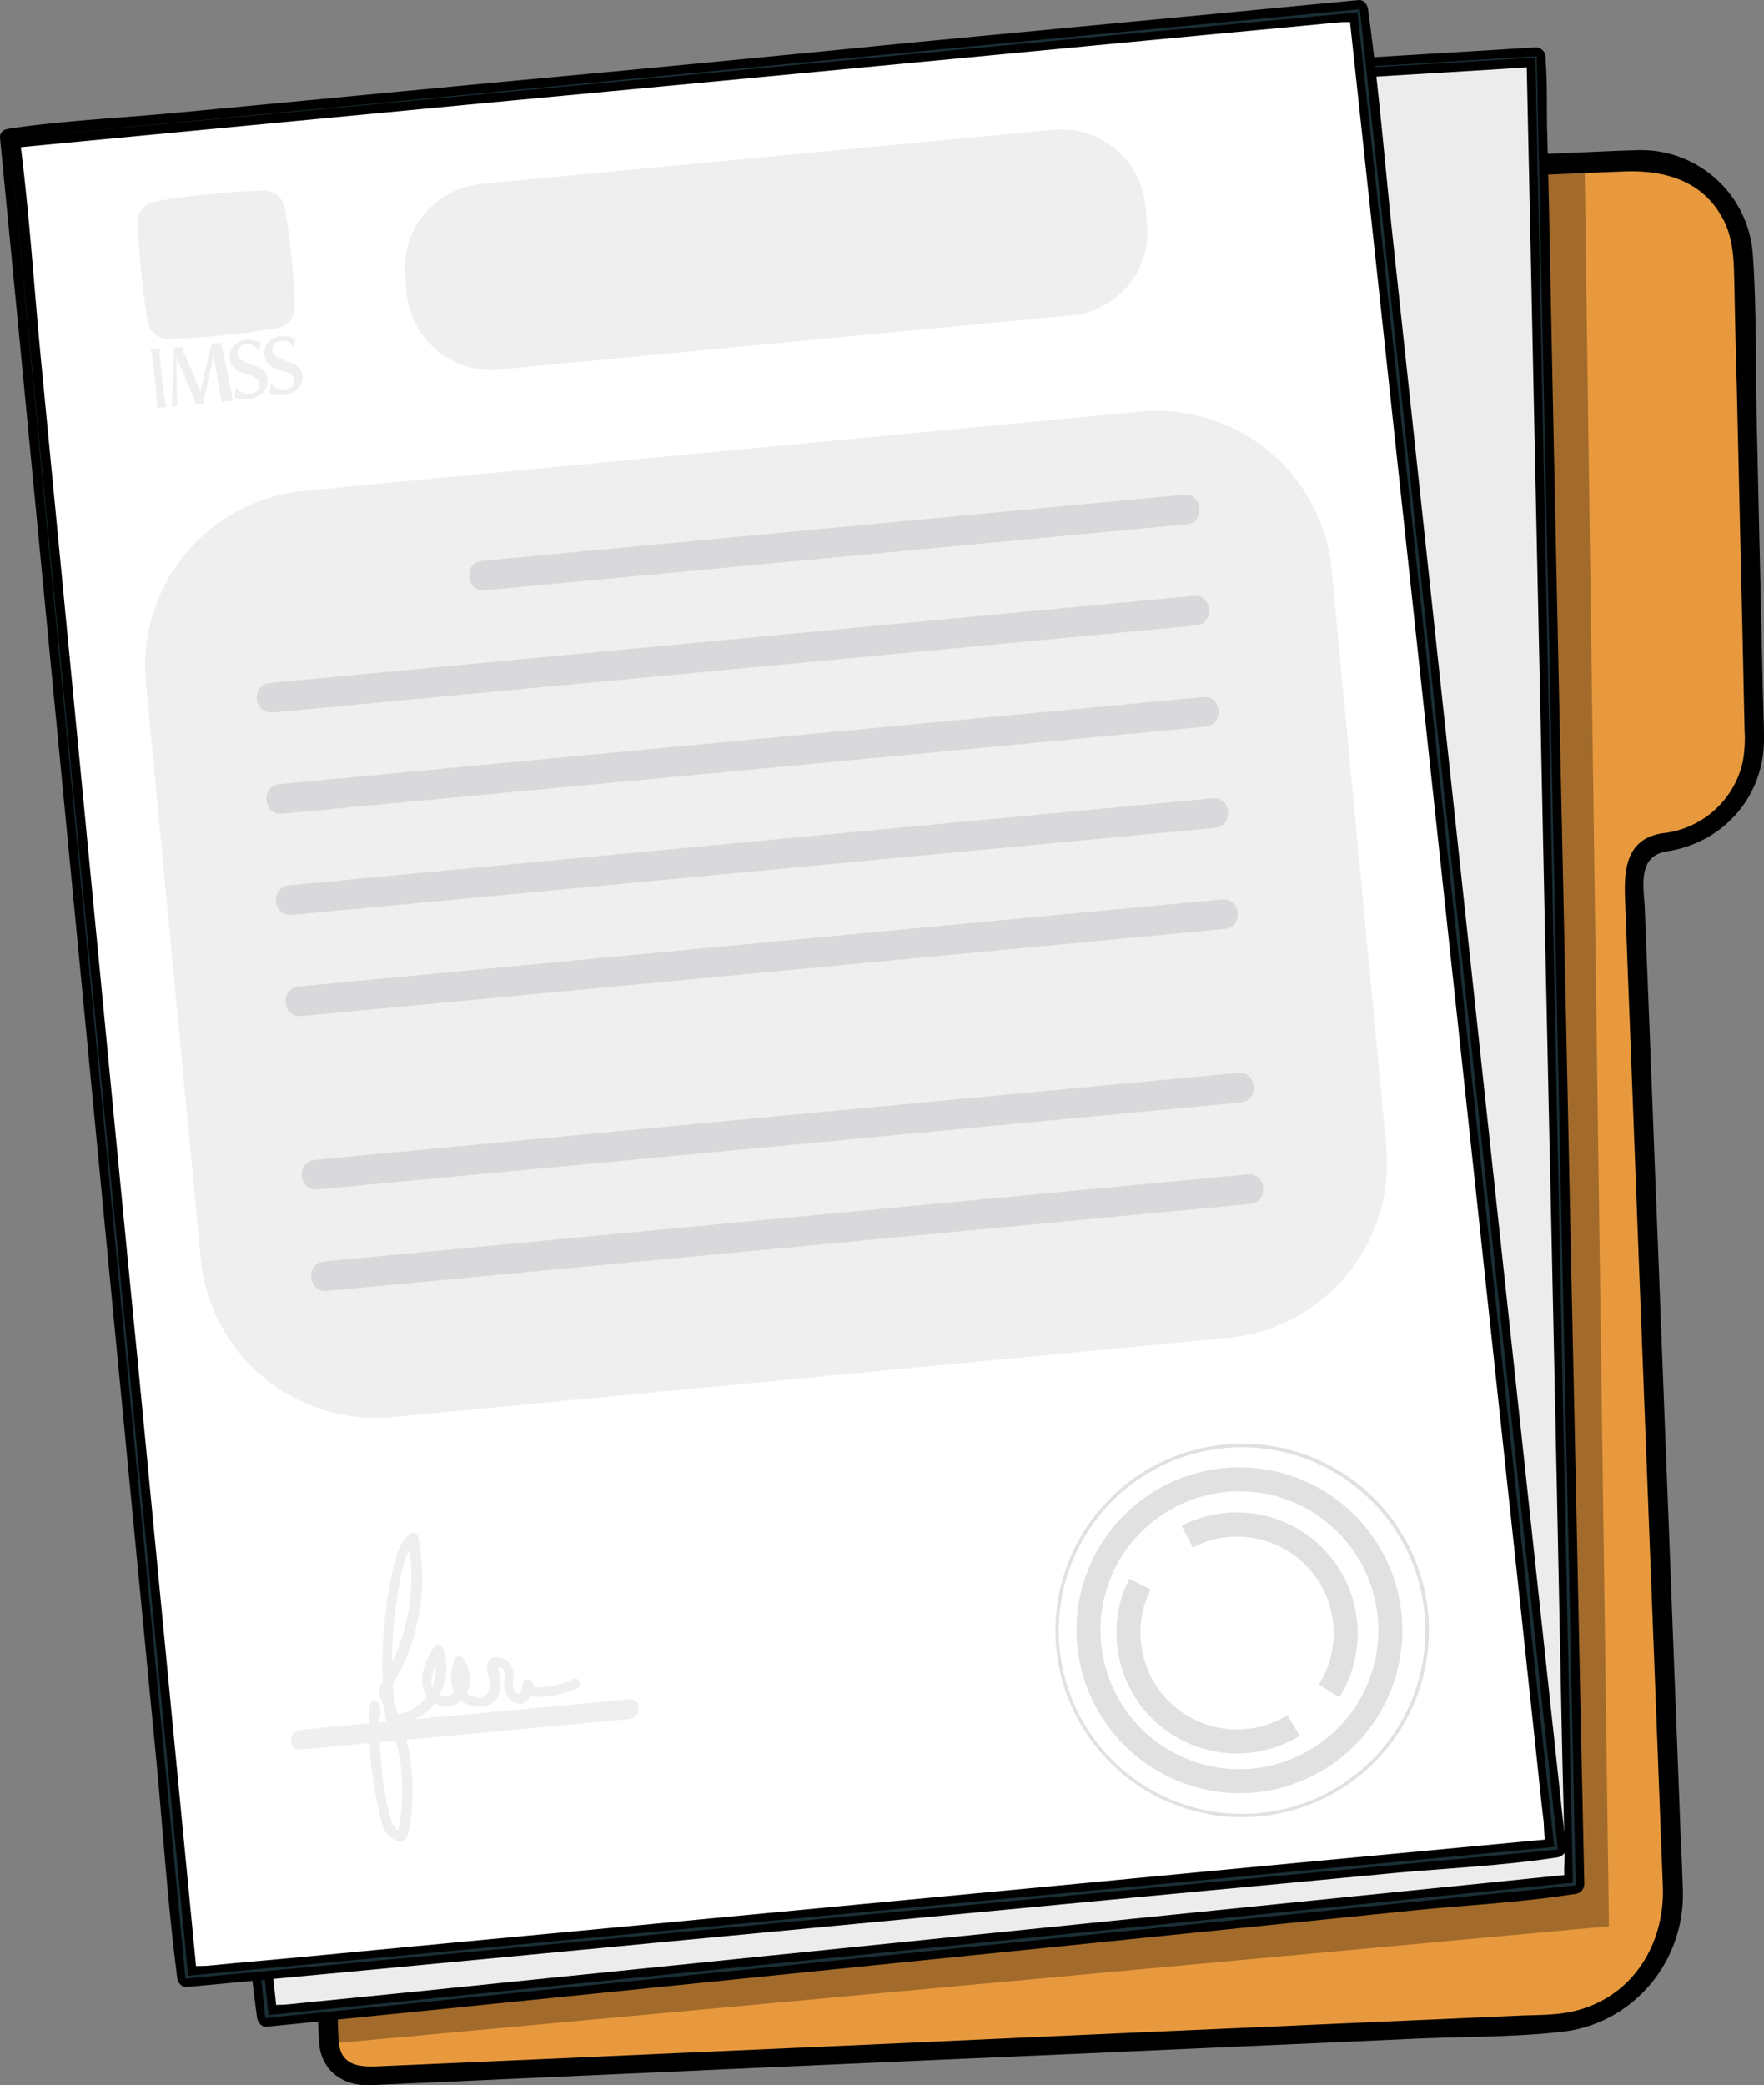 <svg id="Layer_1" data-name="Layer 1" xmlns="http://www.w3.org/2000/svg" viewBox="0 0 537.02 634.84"><rect x="0" y="0" width="537.02" height="634.84" fill="#808080" stroke="none"/><defs><style>.cls-1{fill:#e8993d;}.cls-2{opacity:0.3;}.cls-3{fill:#ececec;}.cls-4{fill:#1a2e35;}.cls-5{fill:#fff;}.cls-6{fill:#e1e1e1;}.cls-7,.cls-8{fill:#efefef;}.cls-7{fill-rule:evenodd;}.cls-9{opacity:0.43;}.cls-10{fill:#bbbcc0;}</style></defs><title>doc_vacio</title><path class="cls-1" d="M457.9,102.9l94.8-4a30.73,30.73,0,0,1,32,30L588,275.3a30.75,30.75,0,0,1-27.5,31.3h0a10.25,10.25,0,0,0-9.1,10.5l11.9,309.1A38.36,38.36,0,0,1,526.7,666l-362,16.1a10.23,10.23,0,0,1-10.7-9.9L138,135.6a10.17,10.17,0,0,1,9.5-10.5Z" transform="translate(-53.88 -49.88)"/><path d="M457.9,105.9q29.1-1.2,58.2-2.5c10.7-.4,21.3-.9,32-1.3,12.2-.5,23.9,2.6,30.2,14.2,3.6,6.7,3.4,13.7,3.6,21,.2,9.8.4,19.5.7,29.3q.9,39,1.8,77.9c.2,9.3.4,18.6.6,27.8a39.58,39.58,0,0,1-.6,9.7,28,28,0,0,1-23.9,21.5,3.08,3.08,0,0,0-3,3h0c.7-1,1.5-1.9,2.2-2.9-11,1.9-11.4,11.4-11.1,20.1.4,9.6.7,19.2,1.1,28.8,1.3,33.1,2.5,66.2,3.8,99.3,1.4,36.5,2.8,72.9,4.2,109.4.8,21,1.6,41.9,2.4,62.9.7,17.5-9.1,33.7-26.8,38-5.2,1.3-11,1.2-16.3,1.4-24.1,1.1-48.1,2.1-72.2,3.2-36.5,1.6-73.1,3.2-109.6,4.9-35.2,1.6-70.3,3.1-105.5,4.7L168.3,679c-5.5.2-10.8-.6-11.3-7.6-.3-4.2-.3-8.4-.4-12.6q-.9-31.2-1.9-62.3c-1-32.2-1.9-64.4-2.9-96.6-1.1-37.6-2.2-75.3-3.4-112.9l-3.3-110.1c-.9-29.5-1.8-58.9-2.6-88.4-.5-16.2-1-32.5-1.5-48.7-.2-5.2-.2-10.7,6.8-11.6,5.6-.7,11.3-.8,16.9-1.2q43.65-3.15,87.4-6.2,55.95-4,111.8-8c27.3-1.9,54.5-3.9,81.8-5.8,4.1-.5,8.1-.8,12.2-1.1,3.8-.3,3.9-6.3,0-6-16,1.1-32,2.3-47.9,3.4l-105.8,7.5c-35.5,2.5-71,5.1-106.5,7.6-16.7,1.2-33.5,1.9-50.2,3.6-9.4,1-12.7,8.6-12.4,16.8.2,5.8.3,11.5.5,17.3l2.1,70.8q1.5,51.15,3.1,102.3c1.1,38.3,2.3,76.5,3.4,114.8,1.1,36,2.2,72.1,3.2,108.1q1.2,41.1,2.5,82.2c.4,12.4.4,24.8,1.1,37.1.5,9,7.4,13.7,15.8,13.3l20.3-.9,87-3.9q56.85-2.55,113.6-5c32.7-1.5,65.5-2.9,98.2-4.4,14.5-.6,29.4-.4,43.9-2.1,21.5-2.6,37-21.5,36.4-42.9-.2-5.8-.4-11.5-.7-17.3-1.1-29.7-2.3-59.5-3.4-89.2-1.5-37.7-2.9-75.4-4.4-113.1q-1.5-39.75-3.1-79.6c-.3-6.5-2.3-15.7,6.6-17.2a3,3,0,0,0,2.2-2.9h0l-3,3c17.6-2.2,30.6-16.5,30.5-34.4,0-5.7-.3-11.4-.4-17q-.9-39.75-1.8-79.6c-.4-16.9,0-34.1-1.2-51a34.13,34.13,0,0,0-35-31.6c-7.4.2-14.8.6-22.2.9-24.2,1-48.3,2-72.5,3.1C454,100.1,454,106.1,457.9,105.9Z" transform="translate(-53.88 -49.88)"/><g class="cls-2"><path d="M153.7,662l.3,10.1,389.7-35.8L536.3,99.6s-94.6,14.3-96.3,14.3C438.1,113.9,153.7,662,153.7,662Z" transform="translate(-53.88 -49.88)"/></g><polygon class="cls-3" points="354.62 24.22 467.72 17.32 479.42 573.62 81.42 614.02 22.82 60.62 354.62 24.22"/><path d="M408.5,77.1l99-6,14.1-.9-3-3c.4,18.4.8,36.9,1.2,55.3q1.35,66.45,2.8,132.9,1.65,80.4,3.4,160.7,1.5,69.45,2.9,138.9c.3,15.3.6,30.5,1,45.8.1,4.7.2,9.5.3,14.2,0,2.3-.4,5.3.2,7.5a2.72,2.72,0,0,1,0,.9l3-3c-13.2,1.3-26.5,2.7-39.7,4L398.9,634,283.7,645.7c-33.1,3.4-66.1,6.7-99.2,10.1l-33,3.3c-3.4.3-6.7.7-10.1,1-1.6.2-3.9,0-5.4.5-.2.1-.5,0-.7.1l3,3c-1.9-18.3-3.9-36.7-5.8-55q-7.05-66.15-14-132.2-8.4-80-16.9-159.9Q94.25,247.45,87,178.4c-1.6-15.2-3.2-30.4-4.8-45.5l-1.5-14.1c-.2-2.3,0-5.3-.8-7.5a2.77,2.77,0,0,1-.1-.9l-3,3q56.25-6.15,112.6-12.4L367.7,81.5c13.5-1.4,27.2-2.9,40.8-4.4,3.8-.4,3.8-6.4,0-6q-56.25,6.15-112.6,12.4L117.6,103l-41,4.5c-1.5.2-3.2,1.2-3,3,1.9,18.3,3.9,36.7,5.8,55q7,66.15,14,132.2,8.4,79.95,16.9,159.9,7.35,69.15,14.6,138.2c2.4,22.3,4.1,44.9,7.1,67.2,0,.3.1.6.1.9.2,1.5,1.3,3.2,3,3,13.2-1.3,26.5-2.7,39.7-4l94.8-9.6,115.2-11.7c33.1-3.4,66.1-6.7,99.2-10.1,16.1-1.6,32.5-2.4,48.5-4.9a1.7,1.7,0,0,0,.7-.1,3.08,3.08,0,0,0,3-3c-.4-18.4-.8-36.9-1.2-55.3q-1.35-66.45-2.8-132.9-1.65-80.4-3.4-160.7-1.5-69.45-2.9-138.9c-.3-15.3-.6-30.5-1-45.8-.2-7.2.1-14.5-.5-21.7v-.9a3,3,0,0,0-3-3l-99,6-14.1.9C404.7,71.3,404.7,77.3,408.5,77.1Z" transform="translate(-53.88 -49.88)"/><path class="cls-4" d="M408.5,74.1s-2,.3-5.9.7-9.7,1.1-17.2,1.9c-15.1,1.7-37.4,4.2-66.1,7.4C262,90.4,179,99.6,76.7,110.9l.3-.4c15.7,148.3,36.2,340.9,58.7,553.4l-.6-.5c28.4-2.9,58.7-6,89.2-9.1,108.3-11,212.4-21.5,308.8-31.3l-.4.5c-5-243.2-9.1-442.7-11.4-556.3l.2.2c-36.8,2.2-65.1,3.9-84.2,5-9.5.6-16.8,1-21.6,1.3s-7.2.4-7.2.4,2.5-.2,7.3-.5,12.1-.8,21.6-1.4c19.1-1.2,47.3-3,84.1-5.2h.2v.2c2.4,113.6,6.7,313.1,11.9,556.3v.4h-.4c-96.4,9.8-200.5,20.4-308.8,31.3-30.6,3.1-60.8,6.2-89.2,9l-.5.1-.1-.5C112.1,451.3,91.8,258.7,76.1,110.4V110h.4C178.9,99,261.9,89.9,319.3,83.7c28.7-3.1,51-5.5,66.1-7.1l17.2-1.8C406.5,74.3,408.5,74.1,408.5,74.1Z" transform="translate(-53.88 -49.88)"/><polygon class="cls-5" points="3.02 42.12 56.92 602.02 473.72 562.72 413.62 3.32 3.02 42.12"/><path d="M53.9,92l5.4,55.8q6.45,67,12.9,134,7.8,80.55,15.5,161l13.5,140.1c2.2,22.6,3.6,45.4,6.5,68,0,.3.1.6.1.9.1,1.5,1.3,3.2,3,3l41.6-3.9q49.65-4.65,99.3-9.4l120.6-11.4c34.6-3.3,69.3-6.5,103.9-9.8,16.8-1.6,34-2.3,50.7-4.8a1.7,1.7,0,0,0,.7-.1c1.5-.1,3.2-1.3,3-3-2-18.6-4-37.1-6-55.7q-7.2-66.9-14.4-133.7L492.8,261.3q-7.5-69.9-15-139.7c-2.4-22.6-4.2-45.3-7.3-67.8,0-.3-.1-.6-.1-.9-.2-1.5-1.2-3.2-3-3l-40.9,3.9-97.8,9.3Q269.45,69,210,74.5c-34.1,3.2-68.2,6.5-102.3,9.7-16.6,1.6-33.5,2.3-50,4.7a1.7,1.7,0,0,0-.7.1c-3.8.4-3.8,6.4,0,6l40.9-3.9,97.8-9.3q59.4-5.55,118.8-11.2c34.1-3.2,68.2-6.5,102.3-9.7,11.3-1.1,22.6-2.1,33.9-3.2,3.5-.3,7.1-.7,10.6-1,1.6-.2,4,.1,5.5-.5.2-.1.5,0,.7-.1l-3-3c2,18.6,4,37.1,6,55.7q7.2,66.9,14.4,133.7l17.4,161.7q7.5,69.9,15,139.7c1.6,15.3,3.3,30.5,4.9,45.8.5,4.8,1,9.6,1.6,14.5.2,2.3.1,5.3.8,7.5a2.77,2.77,0,0,1,.1.9l3-3-41.6,3.9q-49.65,4.65-99.3,9.4L266.2,634.3c-34.6,3.3-69.3,6.5-103.9,9.8-11.5,1.1-22.9,2.2-34.4,3.2-3.5.3-7.1.7-10.6,1-1.6.2-4.1-.1-5.7.5-.2.1-.5,0-.7.1l3,3-5.4-55.8q-6.45-67.05-12.9-134C90.3,408.4,85.2,354.7,80,301L66.5,160.9c-2.2-22.6-3.6-45.4-6.5-68,0-.3-.1-.6-.1-.9C59.5,88.2,53.5,88.2,53.9,92Z" transform="translate(-53.88 -49.88)"/><path class="cls-4" d="M56.9,92c3.4-.3,161.7-15.5,410.6-39.3h.4v.4c16.9,157.1,37.7,350.5,60.2,559.4l.1.5h-.5q-1.35.15-3,.3c-148.6,14-289.5,27.2-413.9,38.9h-.5v-.5C78.7,320.4,57.3,96.1,56.9,92c.4,4.1,22.2,228.4,54.3,559.8l-.5-.4c124.4-11.7,265.3-25,413.9-39l3-.3-.5.6c-22.4-209-43.2-402.4-60-559.5l.5.4C218.6,76.9,60.3,91.7,56.9,92Z" transform="translate(-53.88 -49.88)"/><path class="cls-6" d="M375.2,546.1a56.85,56.85,0,1,1,56.7,57A56.85,56.85,0,0,1,375.2,546.1Zm112.6.3a55.8,55.8,0,1,0-55.9,55.7A55.76,55.76,0,0,0,487.8,546.4Z" transform="translate(-53.88 -49.88)"/><path class="cls-6" d="M381.6,546.1a49.6,49.6,0,1,1,49.5,49.7A49.78,49.78,0,0,1,381.6,546.1Zm91.9.2a42.3,42.3,0,1,0-42.4,42.2A42.38,42.38,0,0,0,473.5,546.3Z" transform="translate(-53.88 -49.88)"/><path class="cls-6" d="M393.8,546.9a35.7,35.7,0,0,1,3.9-16.4l6.5,3.3a28.5,28.5,0,0,0-3.1,13.2,29.36,29.36,0,0,0,29.3,29.4,29.81,29.81,0,0,0,15.4-4.3l3.8,6.2a36.65,36.65,0,0,1-55.8-31.4Z" transform="translate(-53.88 -49.88)"/><path class="cls-6" d="M413.6,514.4a36.77,36.77,0,0,1,48,52.2l-6.2-3.9a29.38,29.38,0,0,0-24.8-45A29.07,29.07,0,0,0,417,521Z" transform="translate(-53.88 -49.88)"/><path class="cls-7" d="M98.8,147.6a6.44,6.44,0,0,0,6.7,5.5,259.06,259.06,0,0,0,32.6-3.3,6.36,6.36,0,0,0,5.5-6.7,206.07,206.07,0,0,0-3-29.7,6.51,6.51,0,0,0-6.7-5.5,248.23,248.23,0,0,0-32.6,3.3,6.36,6.36,0,0,0-5.5,6.7,276.66,276.66,0,0,0,3,29.7Z" transform="translate(-53.88 -49.88)"/><path class="cls-7" d="M116.9,122l5.7-5.1c3.4-3,7-8.4,11.3-6.5a5,5,0,0,1,2.6,2.9c2.1,5,1.6,10.6.8,16.1-1.1,7.4-1.6,16.6-8.5,19-.7.2-3.2.9-2.7.4.1-.2,2.1-2.1,2.4-3.4,1.3-5-1.1-10.5-5.1-13.8-5.7-4.5-13.3-5.2-20.7-3.9a3.59,3.59,0,0,0-1.8.7c-.1.2-1.3-1.4-.6-1.9a5.19,5.19,0,0,1,1.6-1.2c.4-.2,1.8,1.1,2.3.6a2.13,2.13,0,0,0,.7-1.2l-2.1.1c2.1-3.3,7.4-2.7,11.2-3.3.6-.1,1.2-.5.3.4a40.89,40.89,0,0,1-5,3.8,19.26,19.26,0,0,0,7.6-3.7Z" transform="translate(-53.88 -49.88)"/><path class="cls-7" d="M111.1,148l-1.6-1.5c-4.3-4.3-5.3-10.5-6.9-16.3a16.4,16.4,0,0,1,7.6-.8c2.3.5,2.6,3,2.7,2.9a4.72,4.72,0,0,1,3.6-1.2c4.8-.5,8.4,4.4,9.7,8.8.5,1.8.8,3.8.1,5.4-1.7,4-7.3,4.1-11.6,4.3a7.72,7.72,0,0,1-3.6-1.6Z" transform="translate(-53.88 -49.88)"/><path class="cls-7" d="M106,173.6l1.8-.1-.2-12v-2.9l6,14.3,2.2-.2,3.1-14.7,2.4,14.2,3.3-.3h.2l-3.6-17.7-2.9.3-3,12.9-.4,1.7-.4-1-5.3-12.6-2.3.2c-.1,0-.2,11.5-.7,17.5l-.2.4Z" transform="translate(-53.88 -49.88)"/><path class="cls-7" d="M99.9,116.6a4.59,4.59,0,0,1,1.3-2.7,4.91,4.91,0,0,1,4.2-1c4.1,1,10.4,6.3,10.2,6.5-3.8,1.5-7.8.6-11.4,2.1-1.8.7-3,2.3-3.2,2a10.08,10.08,0,0,1-1.1-6.9Z" transform="translate(-53.88 -49.88)"/><path class="cls-7" d="M113.2,133.6l-.1.4a6.28,6.28,0,0,0,.6,3.2,7,7,0,0,1,.3,1.4c-.1.7-.5,1.2-.4,1.9.3.1.2-.5.4-.7.5-1.6,3.2-1.7,4.4-2.4.4-.2.9-.8.7-1.2,0-.1-.4.5-.6.6a3.54,3.54,0,0,1-1.1.3,3,3,0,0,1-3-1.5,1.68,1.68,0,0,1,.2-1.9c2.6-2.4,6.3,2.1,7.2,5.2a6,6,0,0,1,.1,3.5,2.13,2.13,0,0,1-1.7,1.7,4.41,4.41,0,0,1-3,0c-.2-.1.3-.3.2-.7s-.8-.5-.8-.5a1.74,1.74,0,0,0-.8-1.2,2.31,2.31,0,0,0-2.9.7,1.69,1.69,0,0,0,.4,2.4,3.86,3.86,0,0,0,2.8,0c.4,0,.7.2,1.3.2s-.8.6-1.1.7a5.32,5.32,0,0,1-2.8,0c-.3-.1.7,1.5,2.3,1.8a11.76,11.76,0,0,0,5-.1c2.8-.6,3.8-4.4,3.4-7.2-.5-3.5-2.7-7.1-6.2-8-1.7-.6-4.1-.4-4.8,1.4Zm12.4,34.5c0,.9-.2,1.8-.3,2.9a15.41,15.41,0,0,0,4.2.3c3.5-.4,6.2-2.5,5.8-6.1a3.83,3.83,0,0,0-1.3-2.6c-.2-.2-.5-.6-3.2-1.6-.5-.2-1-.3-1.4-.5a6.73,6.73,0,0,1-1.9-.9,2.34,2.34,0,0,1-1.3-2,2.76,2.76,0,0,1,2.7-2.9,3.83,3.83,0,0,1,3.6,1.8h.3a13.66,13.66,0,0,1,.4-2.3,8.56,8.56,0,0,0-4.3-.9c-2.5.3-4.3,1.6-4.9,3.6a5.34,5.34,0,0,0-.2,2.2,4.5,4.5,0,0,0,1.6,3.1,9.77,9.77,0,0,0,3.4,1.6c.2,0,.3.1.4.1l.4.1c1,.3,3.1.9,3.3,2.7.1,1.4-.9,2.9-3.1,3.1a4.09,4.09,0,0,1-3.9-2l-.3.3Z" transform="translate(-53.88 -49.88)"/><path class="cls-7" d="M136.2,167c0,.9-.2,1.8-.3,2.9a15.41,15.41,0,0,0,4.2.3c3.5-.4,6.2-2.5,5.8-6.1a3.83,3.83,0,0,0-1.3-2.6c-.2-.2-.5-.6-3.2-1.6-.5-.2-1-.3-1.4-.5a6.73,6.73,0,0,1-1.9-.9,2.34,2.34,0,0,1-1.3-2,2.76,2.76,0,0,1,2.7-2.9,3.66,3.66,0,0,1,3.6,1.8h.3a13.66,13.66,0,0,1,.4-2.3,8.56,8.56,0,0,0-4.3-.9c-2.5.3-4.3,1.6-4.9,3.6a5.34,5.34,0,0,0-.2,2.2,4.5,4.5,0,0,0,1.6,3.1,9.77,9.77,0,0,0,3.4,1.6c.2,0,.3.1.4.1l.4.1c1,.3,3.1.9,3.3,2.7.1,1.4-.9,2.9-3.1,3.1a4.09,4.09,0,0,1-3.9-2l-.3.3Zm-14.3-46.1-.6.9a3,3,0,0,0,.5,3.2c3.3,5.1,7.7,10,8.1,15.7.3.1.4-.2.4-.5a16,16,0,0,0,0-3.1c-.6-5-4.2-9.1-5.8-13.8-.8-2.5.5-5,2.5-6.6a14.06,14.06,0,0,0-5.1,4.2Zm-20.3,53.2,2.9-.3c-.4,0-2.5-17.8-1.9-17.8l-2.9.2C100.2,156.2,102.1,174,101.6,174.1Z" transform="translate(-53.88 -49.88)"/><path class="cls-8" d="M380,145.9,205.7,162.4a25.75,25.75,0,0,1-28-23.1l-.5-5.4a25.75,25.75,0,0,1,23.1-28L374.6,89.4a25.75,25.75,0,0,1,28,23.1l.5,5.4A25.56,25.56,0,0,1,380,145.9Z" transform="translate(-53.88 -49.88)"/><path class="cls-8" d="M427.7,457.2,173.3,481.3A53.5,53.5,0,0,1,115,433.1L98.3,257.6a53.5,53.5,0,0,1,48.2-58.3L401,175.2a53.5,53.5,0,0,1,58.3,48.2l16.6,175.5A53.5,53.5,0,0,1,427.7,457.2Z" transform="translate(-53.88 -49.88)"/><g class="cls-9"><path class="cls-10" d="M201.5,229.6l213.6-20.1c5.8-.5,5-9.6-.8-9L200.7,220.6c-5.9.6-5,9.6.8,9Z" transform="translate(-53.88 -49.88)"/><path class="cls-10" d="M136.9,266.8Q277.45,253.6,418,240.3c5.8-.5,5-9.6-.8-9q-140.55,13.2-281.1,26.5c-5.9.5-5.1,9.5.8,9Z" transform="translate(-53.88 -49.88)"/><path class="cls-10" d="M139.8,297.6q140.55-13.2,281.1-26.5c5.8-.5,5-9.6-.8-9Q279.55,275.3,139,288.6c-5.9.6-5,9.6.8,9Z" transform="translate(-53.88 -49.88)"/><path class="cls-10" d="M142.7,328.4q140.55-13.2,281.1-26.5c5.8-.5,5-9.6-.8-9q-140.55,13.2-281.1,26.5c-5.9.6-5,9.6.8,9Z" transform="translate(-53.88 -49.88)"/><path class="cls-10" d="M145.6,359.2Q286.15,346,426.7,332.7c5.8-.5,5-9.6-.8-9q-140.55,13.2-281.1,26.5c-5.9.6-5,9.6.8,9Z" transform="translate(-53.88 -49.88)"/></g><g class="cls-9"><path class="cls-10" d="M150.5,412Q291,398.8,431.6,385.5c5.8-.5,5-9.6-.8-9Q290.25,389.7,149.7,403c-5.8.6-5,9.6.8,9Z" transform="translate(-53.88 -49.88)"/><path class="cls-10" d="M153.4,442.9Q294,429.7,434.5,416.4c5.8-.5,5-9.6-.8-9q-140.55,13.2-281.1,26.5c-5.8.5-5,9.5.8,9Z" transform="translate(-53.88 -49.88)"/></g><path class="cls-8" d="M145.4,582.5l87.5-8.1,12.6-1.2c3.8-.4,3.8-6.4,0-6L158,575.3l-12.6,1.2c-3.9.4-3.9,6.4,0,6Z" transform="translate(-53.88 -49.88)"/><path class="cls-8" d="M228.5,561a27.48,27.48,0,0,1-11.9,2.6l-.7-1.6c-.5-1.2-2.6-1.3-2.8.2-.1.5-.7,4.8-2.4,2.8-1-1.1-.7-3.1-.6-4.5a6,6,0,0,0-1.3-4.6c-1.3-1.3-4.7-2.5-6-.5-2.1,3.1,1.8,6.7-.7,10.1-1.5,2-4.5,1.1-6.1-.3,1.7-3.5,1-7.2-1.1-10.5a1.54,1.54,0,0,0-2.6.2c-1.2,3.1-1.6,7.2-.1,10.2a4.33,4.33,0,0,1-4.5.7,17.21,17.21,0,0,0,1-14.1,1.57,1.57,0,0,0-2.9-.1c-2.1,3.5-3.9,7.1-3.3,11.3a7.92,7.92,0,0,0,1.4,3.4,13.61,13.61,0,0,1-8.8,5.4c-.1-.2-.1-.4-.2-.6-.3-.8-.7-1.7-1-2.5-.2-2-.3-4-.4-6,.3-.5.6-1,.9-1.6a59.77,59.77,0,0,0,3.8-8.1,63.39,63.39,0,0,0,3-35,1.57,1.57,0,0,0-2.7-.9c-3,2.8-4.1,6.6-5,10.5A135.2,135.2,0,0,0,171,543a144.52,144.52,0,0,0-.6,18.6l-.3.6c-1.5,2.5-.3,5.1.8,7.5.1,1.3.3,2.6.4,3.9a1.46,1.46,0,0,0,1.6,1.3h.1a76.17,76.17,0,0,1,2.2,8.2,61.09,61.09,0,0,1-.1,24.1c-3.1-1.1-4.8-16.6-5-18.7a147,147,0,0,1-.8-16.3,1.23,1.23,0,0,0,.5-1.4l-.6-2.2c-.4-1.3-2.6-1.1-2.7.2a103,103,0,0,0,.6,20c.4,3.4,1,6.9,1.7,10.2.6,2.8,1,5.7,2.3,8.2,1.5,2.9,6.2,5.1,7.1.7a64.49,64.49,0,0,0,1-18.6,67.33,67.33,0,0,0-3-14.7,17,17,0,0,0,10.1-6.2,6.67,6.67,0,0,0,2.1.9,7.14,7.14,0,0,0,6-1.7,4.44,4.44,0,0,0,1.1.8c3.8,2.1,9.5,1.3,10.5-3.6a15.93,15.93,0,0,0-.5-7.2,1,1,0,0,1,1.3.2c.9.6.6,3.1.6,4a7.56,7.56,0,0,0,.8,4.2c1.1,1.6,2.6,2.8,4.6,2.5a3.71,3.71,0,0,0,2.6-2.3c.2.1.5.1.7.2a29.24,29.24,0,0,0,13.7-2.7C231.2,563,230.2,560.3,228.5,561Zm-54.8-16.2c.4-4.5,1.1-8.9,1.9-13.3.6-3.3,1.2-6.8,3-9.7a61.66,61.66,0,0,1-5.4,34.4C173.2,552.4,173.4,548.6,173.7,544.8Zm12.8,12.1a13.37,13.37,0,0,1-1.1,6.6C184.8,561.5,185.5,559.1,186.5,556.9Z" transform="translate(-53.88 -49.88)"/></svg>